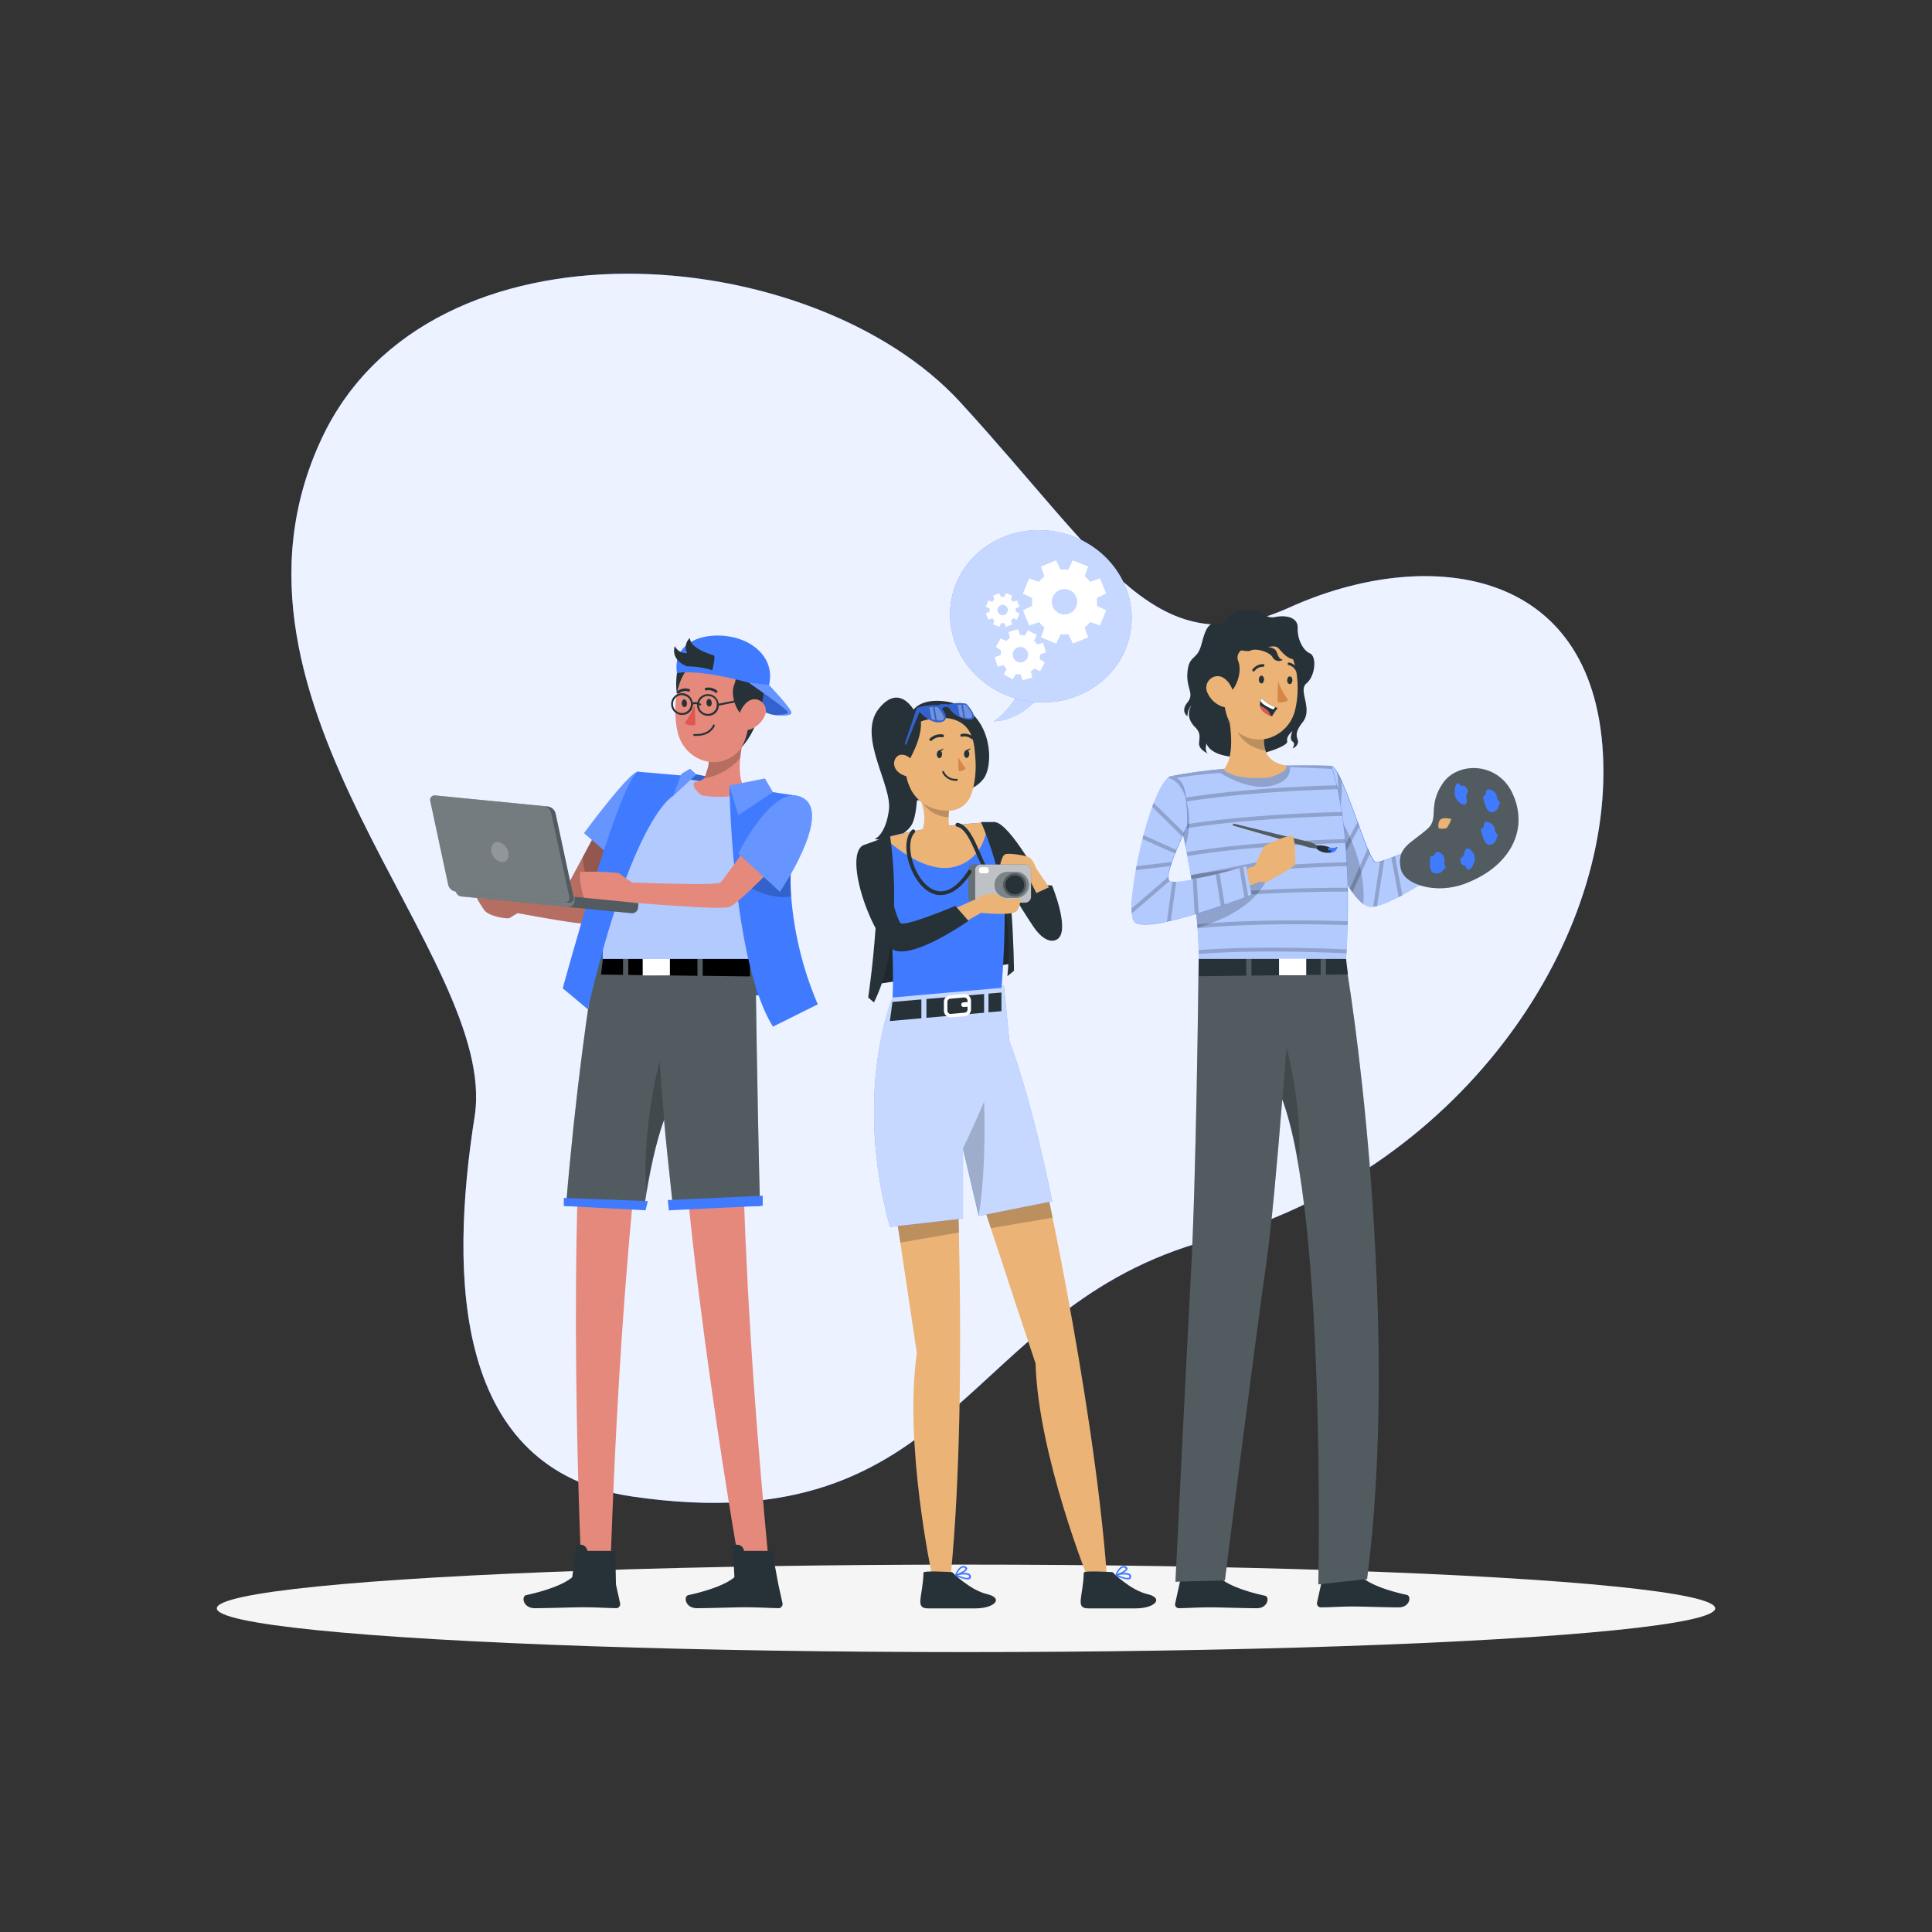 <svg xmlns="http://www.w3.org/2000/svg" viewBox="0 0 500 500"><rect x="0" y="0" width="500" height="500" fill="#333333" stroke="none"/><g id="freepik--background-simple--inject-1"><path d="M83.28,113.43C111.2,54,210.34,62.37,248.59,104.17s50.7,68.6,85.21,53,78.52-11.44,81.05,38.16S376.93,303.58,312.76,320.94s-64.17,78.76-149.1,66.36c-46.31-6.75-47.37-56.86-40.83-98.3S50.9,182.37,83.28,113.43Z" style="fill:#407BFF"></path><path d="M83.28,113.43C111.2,54,210.34,62.37,248.59,104.17s50.7,68.6,85.21,53,78.52-11.44,81.05,38.16S376.93,303.58,312.76,320.94s-64.17,78.76-149.1,66.36c-46.31-6.75-47.37-56.86-40.83-98.3S50.9,182.37,83.28,113.43Z" style="fill:#fff;opacity:0.9"></path></g><g id="freepik--Shadow--inject-1"><ellipse id="freepik--path--inject-1" cx="250" cy="416.24" rx="193.89" ry="11.32" style="fill:#f5f5f5"></ellipse></g><g id="freepik--speech-bubble--inject-1"><path d="M264.1,178.47s-2.84,5.73-6.91,8.18c0,0,6,.37,11.85-6.38Z" style="fill:#407BFF"></path><path d="M264.1,178.47s-2.84,5.73-6.91,8.18c0,0,6,.37,11.85-6.38Z" style="fill:#fff;opacity:0.7;isolation:isolate"></path><ellipse cx="269.36" cy="159.48" rx="22.24" ry="23.55" transform="translate(60.65 392.78) rotate(-78.81)" style="fill:#407BFF"></ellipse><ellipse cx="269.36" cy="159.48" rx="22.24" ry="23.55" transform="translate(60.65 392.78) rotate(-78.81)" style="fill:#fff;opacity:0.7;isolation:isolate"></ellipse><path d="M259.76,172.16a5.66,5.66,0,0,0,.75.93l-.7,1.47,2.26,1.24.86-1.39a5.29,5.29,0,0,0,1.19.13l.55,1.53,2.47-.72-.37-1.59a4.85,4.85,0,0,0,.93-.75l1.48.7,1.23-2.26-1.38-.86a5.28,5.28,0,0,0,.12-1.19l1.54-.55-.73-2.47-1.58.37a5.23,5.23,0,0,0-.76-.93l.7-1.47-2.26-1.24-.86,1.39a4.67,4.67,0,0,0-1.19-.13l-.54-1.54-2.47.73.37,1.59a4.56,4.56,0,0,0-.94.75l-1.47-.7-1.23,2.26,1.38.86a5.29,5.29,0,0,0-.13,1.19l-1.53.55.72,2.47Zm2.41-2.15a2,2,0,1,1,2.46,1.35A2,2,0,0,1,262.17,170Z" style="fill:#fff"></path><path d="M268.9,161a8,8,0,0,0,1.4,1.39l-.89,2.55,3.93,1.62,1.17-2.43a8.2,8.2,0,0,0,2,0l1.17,2.43,3.93-1.63-.89-2.54a8.89,8.89,0,0,0,1.4-1.41l2.54.89,1.62-3.93-2.42-1.17a8.75,8.75,0,0,0,0-2l2.43-1.17-1.63-3.93-2.54.9a8.43,8.43,0,0,0-1.4-1.4l.88-2.55L277.64,145l-1.17,2.43a8.2,8.2,0,0,0-2,0L273.32,145l-3.92,1.63.89,2.55a7.73,7.73,0,0,0-1.4,1.4l-2.54-.89-1.63,3.93,2.43,1.17a8.2,8.2,0,0,0,0,2l-2.43,1.17,1.64,3.93Zm3.57-4a3.28,3.28,0,1,1,4.28,1.77A3.28,3.28,0,0,1,272.47,157Z" style="fill:#fff"></path><path d="M256.79,160a2.85,2.85,0,0,0,.58.57l-.37,1,1.61.67.48-1a3.66,3.66,0,0,0,.81,0l.48,1,1.61-.67-.37-1a3.08,3.08,0,0,0,.57-.57l1,.36.67-1.61-1-.48a3.66,3.66,0,0,0,0-.81l1-.48-.67-1.6-1,.36a3.42,3.42,0,0,0-.57-.57l.36-1-1.61-.67-.48,1a2.75,2.75,0,0,0-.81,0l-.48-1-1.6.67.36,1a3.13,3.13,0,0,0-.57.58l-1-.37-.67,1.61,1,.48a2.75,2.75,0,0,0,0,.81l-1,.48.67,1.61Zm1.46-1.61a1.34,1.34,0,1,1,1.76.72A1.35,1.35,0,0,1,258.25,158.4Z" style="fill:#fff"></path></g><g id="freepik--character-3--inject-1"><g id="freepik--group--inject-1"><path d="M344.59,198.2c3.07.79,9.4,24.75,11.51,24.9s17.4-6.83,17.4-6.83,2,8,1.59,7.94-15.43,10.9-20.58,10.51-14.37-22.54-14.37-22.54Z" style="fill:#407BFF"></path><path d="M340.14,212.18s1.18,2.84,2.94,6.51l.56,1.16c.57,1.15,1.18,2.37,1.83,3.59.18.35.37.7.56,1.05,1.05,1.92,2.17,3.81,3.27,5.43l.67,1a15.09,15.09,0,0,0,2.85,3.09,3.32,3.32,0,0,0,1.7.77,4.24,4.24,0,0,0,.86,0,7.44,7.44,0,0,0,1-.19,27.47,27.47,0,0,0,5.54-2.29l.93-.5c1.61-.87,3.25-1.83,4.78-2.78l.91-.57c2.6-1.62,4.78-3.1,5.84-3.78a4,4,0,0,1,.67-.38c.1,0,.05-.47-.08-1.19-.38-2.22-1.5-6.75-1.5-6.75l-.37.17-.92.41c-1.21.54-3.15,1.41-5.28,2.32l-.94.4c-1.66.71-3.39,1.42-4.94,2l-1,.36c-.66.26-1.28.48-1.83.65-.4.13-.76.24-1.07.32a3.55,3.55,0,0,1-1.1.19c-.4,0-1-.91-1.59-2.32-.18-.37-.36-.79-.55-1.24-.65-1.56-1.38-3.5-2.13-5.59-.16-.41-.31-.83-.46-1.25-1.38-3.78-2.84-7.83-4.16-10.69a22.85,22.85,0,0,0-1.15-2.24h0c-.53-.9-1-1.46-1.46-1.57l-3.2,10Z" style="fill:#fff;opacity:0.6;isolation:isolate"></path><g style="opacity:0.2;isolation:isolate"><path d="M373.14,216.44l-.92.41,2.2,7.74a4,4,0,0,1,.67-.38c.1,0,.05-.47-.08-1.19Z"></path><path d="M366,219.57l1.67,9.37.91-.57-1.64-9.2Z"></path><path d="M361.06,221.59l-1,.36L362,232.22l.93-.5Z"></path><path d="M355.38,234.7a7.44,7.44,0,0,0,1-.19l1.85-11.91c-.4.13-.76.24-1.07.32Z"></path><path d="M354,219.55l-4.66,10.37.67,1,4.54-10.08C354.33,220.42,354.15,220,354,219.55Z"></path><path d="M345.47,223.44c.18.35.37.7.56,1.05l5.8-10.53c-.16-.41-.31-.83-.46-1.25Z"></path><path d="M343.08,218.69l.56,1.16A37,37,0,0,0,347.21,202a22.85,22.85,0,0,0-1.15-2.24A36.85,36.85,0,0,1,343.08,218.69Z"></path></g><path d="M340.14,212.18s1.18,2.84,2.94,6.51l.56,1.16c.57,1.15,1.18,2.37,1.83,3.59.18.35.37.7.56,1.05,1.05,1.92,2.17,3.81,3.27,5.43l.67,1a15.09,15.09,0,0,0,2.85,3.09c1-12.67-7.35-24.54-7.35-24.54a15.53,15.53,0,0,0-4.08-1.18Z" style="opacity:0.2;isolation:isolate"></path><path d="M316.65,161.62a7.17,7.17,0,0,1,5.62-3.86c4.06-.4,4.86,2.51,7.74,1.93s5.94.09,5.83,2.84,1.27,5.71,3.15,6.55,1.38,5.93-.89,7.79,1.83,6.51-1,10.07-.74,4.26-1.25,5.44a1.92,1.92,0,0,1-1.36,1.28s.93-1.19,0-1.78,0-2.67,0-2.67-1.69,1.29-1.36,2.67-9.29,4.66-14.87,3.91-6-3.41-6-3.41-.66,2.07.43,2.67c0,0-2.47-1-2.37-2.67s.49-2.67-1-4.16-2.26-3.42-1-5.62a4,4,0,0,0-1,2.77s-1.91-1.23,0-3.59-.42-3.57,0-7.91,2.4-3,3.49-6.71S312.42,160,316.65,161.62Z" style="fill:#263238"></path><path d="M314.81,408.12h-8.66a.65.65,0,0,0-.61.49l-1.4,6.35a1,1,0,0,0,.81,1.24.91.91,0,0,0,.23,0c2.8-.05,4.84-.22,8.36-.22,2.16,0,8.7.23,11.69.23s3.38-3,2.16-3.23c-5.49-1.2-9.63-2.86-11.39-4.43A1.74,1.74,0,0,0,314.81,408.12Z" style="fill:#263238"></path><path d="M351.52,407.9h-8.66a.63.63,0,0,0-.61.49l-1.4,6.34a1.05,1.05,0,0,0,.81,1.25l.23,0c2.8,0,4.84-.22,8.36-.22,2.17,0,8.7.23,11.69.23s3.38-2.95,2.16-3.23c-5.49-1.19-9.63-2.85-11.38-4.43A1.73,1.73,0,0,0,351.52,407.9Z" style="fill:#263238"></path><path d="M310.22,247.66H348c3.59,19.63,13.88,99.1,5.8,161l-12.62,1.38s2-95.14-9.33-125.53c-1.3,16.26-2.84,33.56-4.18,42.77C324.42,350,317,409,317,409l-12.8.35s2.8-57.29,4-79.56C309.58,305.63,310.16,252.62,310.22,247.66Z" style="fill:#263238"></path><path d="M310.22,247.66H348c3.59,19.63,13.88,99.1,5.8,161l-12.62,1.38s2-95.14-9.33-125.53c-1.3,16.26-2.84,33.56-4.18,42.77C324.42,350,317,409,317,409l-12.8.35s2.8-57.29,4-79.56C309.58,305.63,310.16,252.62,310.22,247.66Z" style="fill:#fff;opacity:0.2;isolation:isolate"></path><path d="M331.89,284.53a101.21,101.21,0,0,1,4.23,16.36c1.06-14.47-3.17-29.82-3.17-29.82Z" style="opacity:0.2;isolation:isolate"></path><polygon points="348.36 248.11 310.28 248.11 310.28 252.64 348.84 252.18 348.36 248.11" style="fill:#263238"></polygon><rect x="322.52" y="246.07" width="1.36" height="8.04" transform="translate(646.4 500.19) rotate(180)" style="fill:#263238"></rect><rect x="341.78" y="246.07" width="1.36" height="8.04" transform="translate(684.93 500.19) rotate(180)" style="fill:#263238"></rect><rect x="331" y="247.32" width="7.04" height="5.07" transform="translate(669.05 499.71) rotate(180)" style="fill:#fff"></rect><rect x="322.52" y="246.07" width="1.36" height="8.04" transform="translate(646.4 500.19) rotate(180)" style="fill:#fff;opacity:0.2;isolation:isolate"></rect><rect x="341.78" y="246.07" width="1.36" height="8.04" transform="translate(684.93 500.19) rotate(180)" style="fill:#fff;opacity:0.2;isolation:isolate"></rect><path d="M344.59,198.2s-24.06-.93-42,2.77c0,0,7.92,28.6,7.62,47.14h38.14S350.83,217.34,344.59,198.2Z" style="fill:#407BFF"></path><path d="M302.61,201l.18.67c.25.92.73,2.76,1.34,5.25.07.31.15.64.23,1,.17.71.35,1.46.53,2.25.25,1.07.52,2.22.78,3.42.07.33.14.65.22,1,.29,1.39.6,2.85.9,4.36l.33,1.67c.06.32.12.65.19,1,.3,1.61.6,3.26.88,4.93a0,0,0,0,0,0,0c0,.32.09.63.15.95.24,1.48.46,3,.67,4.46.05.33.09.66.13,1,.29,2.13.53,4.25.7,6.33,0,.28,0,.55.08.83,0,0,0,.11,0,.16.15,1.95.25,3.85.28,5.67,0,.34,0,.68,0,1s0,.82,0,1.22h38.14s0-.49.09-1.38c0-.29.05-.62.07-1,.08-1.51.19-3.69.25-6.33l0-1c0-2.29.06-4.88,0-7.66,0-.33,0-.66,0-1,0-1.81-.09-3.69-.19-5.62,0-.33,0-.66-.05-1-.09-1.64-.2-3.3-.35-5,0-.33-.05-.67-.08-1-.19-2-.42-4-.7-6l-.15-1c-.3-2-.66-4-1.09-5.94-.07-.33-.15-.66-.23-1-.34-1.46-.72-2.89-1.14-4.25l-.24-.76S320.53,197.27,302.61,201Z" style="fill:#fff;opacity:0.6;isolation:isolate"></path><g style="opacity:0.2;isolation:isolate"><path d="M302.61,201l.18.67a97.64,97.64,0,0,1,13-1.63s7.06,4.64,13,3.36,5-4.87,5-4.87l11,.45-.24-.76S320.53,197.27,302.61,201Z"></path><path d="M304.13,206.9c.07.31.15.64.23,1,14.31-2.59,32.82-3.41,41.84-3.67-.07-.33-.15-.66-.23-1C336.85,203.47,318.42,204.31,304.13,206.9Z"></path><path d="M305.67,213.54c.07.33.14.65.22,1,15-2.49,33.65-3.19,41.55-3.39l-.15-1C339.28,210.34,320.62,211.05,305.67,213.54Z"></path><path d="M307.12,220.55c.06.32.12.65.19,1,14.47-2.42,32.53-3.17,40.91-3.39,0-.33-.05-.67-.08-1C339.72,217.36,321.64,218.11,307.12,220.55Z"></path><path d="M308.19,226.46c.05.33.1.65.16,1,14.27-2.35,31.88-3.09,40.27-3.32,0-.33,0-.66-.05-1C340.15,223.35,322.52,224.1,308.19,226.46Z"></path><path d="M309,231.9c.05.33.09.66.13,1,14-1.89,31.15-2.16,39.68-2.15,0-.33,0-.66,0-1C340.26,229.74,323.11,230,309,231.9Z"></path><path d="M309.85,239.22c0,.33.06.66.09,1,14-1.34,30.63-1.07,38.83-.81l0-1C340.58,238.14,323.92,237.87,309.85,239.22Z"></path><path d="M310.22,245.88c0,.34,0,.68,0,1,13.91-1.07,30.17-.54,38.22-.16,0-.29.05-.62.07-1C340.47,245.35,324.18,244.82,310.22,245.88Z"></path></g><path d="M326.56,222.91l-18.36,3.58c0,.32.09.63.15.95.24,1.48.46,3,.67,4.46.05.33.09.66.13,1,.29,2.13.53,4.25.7,6.33,0,.28,0,.55.08.83,16.2-4.69,18.19-13.33,18.19-13.33Z" style="opacity:0.2;isolation:isolate"></path><path d="M304.89,210.12c.25,1.07.52,2.22.78,3.42.07.33.14.65.22,1,.29,1.39.6,2.85.9,4.36a20.4,20.4,0,0,0,.24-11.7Z" style="opacity:0.2;isolation:isolate"></path><path d="M316.65,199.17c3.46,3.14,11.92,2,11.92,2s5.28-1.44,4.17-3.09c-3.11-.52-4.62-2-5.24-3.83a9,9,0,0,1-.31-3.55,16.94,16.94,0,0,1,.26-2L317,181C318.36,186.06,320,195.47,316.65,199.17Z" style="fill:#ebb376"></path><path d="M319.4,185.87c.42,6.28,5.58,8,8.1,8.36a9,9,0,0,1-.31-3.55Z" style="opacity:0.2;isolation:isolate"></path><path d="M334.7,164.68s2.91,9.44-1.66,13.93-7.27-13.51-7.27-13.51Z" style="fill:#263238"></path><path d="M319.31,188.52a8.88,8.88,0,0,0,10.58,1.89,9.93,9.93,0,0,0,4.89-5.38,9.75,9.75,0,0,0,.32-1c1.64-6.28.9-16.73-5.93-19.66a9.62,9.62,0,0,0-13.45,9.34C316,180.73,315.82,184.87,319.31,188.52Z" style="fill:#ebb376"></path><path d="M325.79,175.82c-.05.57.27,1,.65,1.05s.69-.46.7-1-.28-1-.65-1S325.8,175.24,325.79,175.82Z" style="fill:#263238"></path><path d="M333.12,176c-.05.57.29,1,.66,1.05s.69-.46.7-1-.29-1-.66-1S333.14,175.41,333.12,176Z" style="fill:#263238"></path><path d="M330.75,176.26a20.22,20.22,0,0,0,2.63,4.94,3.3,3.3,0,0,1-2.76.46Z" style="fill:#d58745"></path><path d="M324.38,173.75a.35.35,0,0,0,.33-.12,2.68,2.68,0,0,1,2.17-1.08.34.34,0,0,0,.36-.3.34.34,0,0,0-.3-.37h0a3.35,3.35,0,0,0-2.76,1.33.33.33,0,0,0,0,.47h0A.51.51,0,0,0,324.38,173.75Z" style="fill:#263238"></path><path d="M335.63,173.84a.25.25,0,0,0,.19,0,.34.34,0,0,0,.18-.44h0a3.33,3.33,0,0,0-2.38-1.93.34.34,0,0,0-.38.28h0a.35.35,0,0,0,.29.38h0a2.73,2.73,0,0,1,1.86,1.56A.32.32,0,0,0,335.63,173.84Z" style="fill:#263238"></path><path d="M321.05,165.05l.47,3.09a2.29,2.29,0,0,0-1.08,2.93c1.07,2.58-.3,6.66-2.25,8.32,0,0-.1-1.13-1-.83s-.52,6.16,1.41,8.91a20.55,20.55,0,0,1-5.11-9.13c-1.62-5.66-1.45-9.86-.34-12.1Z" style="fill:#263238"></path><path d="M312.54,179.4a6.69,6.69,0,0,0,3.76,3.46c2.21.79,3.48-1.15,3-3.32-.43-1.93-2.09-4.72-4.38-4.55A3,3,0,0,0,312.54,179.4Z" style="fill:#ebb376"></path><path d="M330.66,183.23a18,18,0,0,0-1.45,2.14l-.43-.16c-1.92-.76-2.56-1.74-2.69-2.61a2.88,2.88,0,0,1,.46-1.9A9.78,9.78,0,0,0,330,183Z" style="fill:#263238"></path><path d="M330,183l-.44.62c-1.81-.72-3-1.47-3.34-2.24a2.6,2.6,0,0,1,.32-.65A9.78,9.78,0,0,0,330,183Z" style="fill:#fff"></path><path d="M328.78,185.21c-1.92-.76-2.56-1.74-2.69-2.61a6.75,6.75,0,0,1,2,1.27A2.44,2.44,0,0,1,328.78,185.21Z" style="fill:#de5753"></path><path d="M313.11,166.24s.66-3.53,7.18-4.92,12-.29,14.34,2.77a11,11,0,0,1,1.95,7.12s.05-.21-1.95-.6-3.16-2.37-3.94-3-2.57-.13-2.57-.13a3.13,3.13,0,0,1,1.89.66c.7.66.64,2.5,2,2.57a1.78,1.78,0,0,1-2.61-.53c-.92-1.65-4.55-2.44-5.67-1.84s-5.47-.6-5.93-2Z" style="fill:#263238"></path><path d="M391.45,205.37c-3.76-8.2-14.2-8.38-18.09-2.6s-.93,9-3.81,11.64c-4.18,3.79-8.31,4.82-7,10.53,1,4.11,9.16,6.48,16.39,3.82C390.69,224.44,395.81,214.84,391.45,205.37Z" style="fill:#263238"></path><path d="M391.45,205.37c-3.76-8.2-14.2-8.38-18.09-2.6s-.93,9-3.81,11.64c-4.18,3.79-8.31,4.82-7,10.53,1,4.11,9.16,6.48,16.39,3.82C390.69,224.44,395.81,214.84,391.45,205.37Z" style="fill:#fff;opacity:0.2;isolation:isolate"></path><path d="M385.7,204.34c-1.66-.29-.82,1.27-1.44,1.56s-.53.36-.17,1.54.9,3.26,2.43,2.68,1.18-1.76,1.61-2.14-.61-.6-.7-1.58A2.39,2.39,0,0,0,385.7,204.34Z" style="fill:#407BFF"></path><path d="M385.16,212.75c-1.66-.29-.83,1.27-1.45,1.55s-.53.37-.17,1.55.91,3.25,2.44,2.68,1.17-1.77,1.6-2.14-.61-.61-.7-1.59A2.37,2.37,0,0,0,385.16,212.75Z" style="fill:#407BFF"></path><path d="M372.77,220.7c-1.58-.82-1.25.83-2,.87s-.66.14-.69,1.29-.17,3.17,1.57,3.19,1.77-1.14,2.34-1.32-.43-.74-.19-1.63A2.23,2.23,0,0,0,372.77,220.7Z" style="fill:#407BFF"></path><path d="M379.74,205.23c.5-.77-.55-2.08-1.29-1.86s-.72-1.15-1.38-.54-.54,1.4-.6,2.53a3.39,3.39,0,0,0,1.6,2.59c.49.21,1.15.67,1.45-.19S379.11,206.17,379.74,205.23Z" style="fill:#407BFF"></path><path d="M378.24,221.93c-.76.49-.14,2,.68,2.08s.34,1.25,1.2,1,1-1,1.47-2a3,3,0,0,0-.74-2.82c-.43-.36-.93-1-1.52-.34S379.2,221.32,378.24,221.93Z" style="fill:#407BFF"></path><path d="M374.51,214.16a9.07,9.07,0,0,0,1.09-2.2s-2.34-.66-3,.35a2.55,2.55,0,0,0-.24,2.09S374.05,214.69,374.51,214.16Z" style="fill:#ebb376"></path><polygon points="319.17 213.15 339.38 218.04 341.09 218.9 340.9 219.61 339.03 219.38 319.05 213.63 319.17 213.15" style="fill:#263238"></polygon><polygon points="319.17 213.15 339.38 218.04 341.09 218.9 340.9 219.61 339.03 219.38 319.05 213.63 319.17 213.15" style="fill:#fff;opacity:0.2;isolation:isolate"></polygon><path d="M343.88,220.7c2.11,0,2.18-1.51,2.18-1.51a2.41,2.41,0,0,1-1.83.18h0a1.2,1.2,0,0,1-.31-.13,6.74,6.74,0,0,0-3-.43l-.22.83A4.44,4.44,0,0,0,343.88,220.7Z" style="fill:#263238"></path><path d="M343.88,220.7c2.11,0,2.18-1.51,2.18-1.51a2.41,2.41,0,0,1-1.83.18h0c-.29,0-.71.11-.49.54s1-.14.81.38S343.36,220.16,343.88,220.7Z" style="fill:#407BFF"></path><path d="M316.65,226.72l8.12-2.64s2.11-5.14,2.87-5.44,6.05-2.87,6.84-2.17.75,6,.75,7-7.59,4.86-7.59,4.86l-1.7-.13-7.92,3Z" style="fill:#ebb376"></path><path d="M302.6,201c-5.18,3.16-11.78,33.41-9.14,37.41s30.42-6.82,30.42-6.82l-1.36-7.35s-18.42,5.29-19.92,3.68,4.71-14.13,4.71-14.13.18-6-.86-9.68S302.6,201,302.6,201Z" style="fill:#407BFF"></path><path d="M292.87,235.11a12.1,12.1,0,0,0,.06,1.26,4.72,4.72,0,0,0,.53,2c.84,1.28,4.25,1,8.5.14l1-.23c2-.46,4.1-1,6.2-1.68l1-.29c2-.62,4-1.27,5.78-1.88l1-.33c2.11-.74,3.91-1.4,5.15-1.86l.95-.36.85-.32-1.36-7.36-.77.21-1,.28c-1.27.34-3.12.84-5.16,1.35l-1,.24c-1.64.4-3.36.8-5,1.12l-1,.2a34,34,0,0,1-4.28.58,6.49,6.49,0,0,1-1,0,1.53,1.53,0,0,1-.69-.2.22.22,0,0,1-.09-.07,1.42,1.42,0,0,1-.23-1,12,12,0,0,1,.59-2.81c.11-.34.22-.69.35-1.05.24-.7.51-1.43.81-2.16.12-.31.24-.62.37-.93.51-1.24,1-2.43,1.5-3.44.16-.35.3-.67.44-1,.52-1.11.87-1.82.87-1.82a49.51,49.51,0,0,0-.28-6.58,19.43,19.43,0,0,0-.58-3.1c-1.05-3.64-3.84-3.1-3.84-3.1a2.17,2.17,0,0,0-.37.27c-1.21,1-2.49,3.42-3.7,6.55-.13.33-.25.67-.38,1-.8,2.21-1.57,4.71-2.26,7.31-.08.33-.17.65-.25,1-.6,2.35-1.12,4.74-1.55,7-.07.34-.13.69-.19,1A55.37,55.37,0,0,0,292.87,235.11Z" style="fill:#fff;opacity:0.6;isolation:isolate"></path><g style="opacity:0.2;isolation:isolate"><path d="M320.78,224.7c.33,1.91.8,4.69,1.3,7.55l.95-.36c-.48-2.75-1-5.58-1.28-7.47Z"></path><path d="M315.62,226.05l-1,.24,1.32,8.15,1-.33Z"></path><path d="M308.68,227.61l.52,9,1-.29-.51-8.91Z"></path><path d="M304.92,202.93a10.31,10.31,0,0,1,2.11,4.25,19.43,19.43,0,0,0-.58-3.1c-1.05-3.64-3.84-3.1-3.84-3.1a2.17,2.17,0,0,0-.37.27A5.54,5.54,0,0,1,304.92,202.93Z"></path><path d="M306,216.54c.16-.35.3-.67.44-1l-7.9-7.78c-.13.33-.25.67-.38,1Z"></path><path d="M295.65,217.11l8.48,3.8c.12-.31.24-.62.37-.93l-8.6-3.85C295.82,216.46,295.73,216.78,295.65,217.11Z"></path><path d="M293.91,225.19l9.06-1.07c.11-.34.22-.69.35-1.05l-9.22,1.09C294,224.5,294,224.85,293.91,225.19Z"></path><path d="M303.39,228.17,302,238.52l1-.23,1.4-10.1A6.49,6.49,0,0,1,303.39,228.17Z"></path><path d="M292.87,235.11a12.1,12.1,0,0,0,.06,1.26l9.77-8.4a.22.22,0,0,1-.09-.07,1.42,1.42,0,0,1-.23-1Z"></path></g></g></g><g id="freepik--character-2--inject-1"><path d="M257.49,212.75C261.52,213.21,270,229,270,229l2.27.17s4.48,10.85,1.7,13.62c-1.13,1.12-3.67,1.29-6.61-3.1C263,233.23,259.1,226,259.1,226Z" style="fill:#263238"></path><path d="M237.08,184.76s-3.92-8.48-9.62-1.39,3.41,19.68,2.6,26.18-3.7,7.63-3.7,7.63,6.58.93,9.53-3.64S237.08,184.76,237.08,184.76Z" style="fill:#263238"></path><path d="M262,249.36l-35,5.3L228,225.39l30.67-.75S262.43,237,262,249.36Z" style="fill:#263238"></path><path d="M262,249.36l-35,5.3L228,225.39l30.67-.75S262.43,237,262,249.36Z" style="opacity:0.2;isolation:isolate"></path><path d="M281.8,409.1l4.65-1.27c-1.7-23.44-6.3-51.73-10.21-72.94-.61-3.32-1.2-6.46-1.77-9.39-.28-1.39-.53-2.73-.79-4-1.24-6.36-2.29-11.38-2.94-14.48-.47-2.27-.74-3.51-.74-3.51l-16.72,4.85,1.39,4.21,4.6,13.9.52,1.59,3,9.18L268,352.85C268.71,376.76,281.8,409.1,281.8,409.1Z" style="fill:#ebb376"></path><path d="M241.27,408l4.8-.47c2.51-25.42,2.61-57.07,2.26-79.06-.05-3.41-.12-6.6-.18-9.48,0-.15,0-.29,0-.43-.13-5.72-.28-10.27-.39-13.16l-.14-3.49-17.3,1.93,1.08,7.2L233,321.58l.31,2.08,1.08,7.2,2.89,19.32C233.87,373.86,241.27,408,241.27,408Z" style="fill:#ebb376"></path><path d="M233,321.58l15.2-2.62c0-.15,0-.29,0-.43-.13-5.72-.28-10.27-.39-13.16L231.38,311Z" style="opacity:0.2;isolation:isolate"></path><path d="M272.42,315.13l-16,2.71-1.75-5.29L270.74,307C271.16,309,271.73,311.74,272.42,315.13Z" style="opacity:0.2;isolation:isolate"></path><path d="M231,258.15s-10.37,24.23-.68,59.37l18.9-2.16V297.25l4.08,17.45,19-3.8c-5.83-28.52-11.08-41.45-11.08-41.45l-1.41-14.35Z" style="fill:#407BFF"></path><path d="M231,258.15s-10.37,24.23-.68,59.37l18.9-2.16V297.25l4.08,17.45,19-3.8c-5.83-28.52-11.08-41.45-11.08-41.45l-1.41-14.35Z" style="fill:#fff;opacity:0.7;isolation:isolate"></path><polygon points="239.76 263.41 254.68 262.09 254.68 257.25 239.76 258.54 239.76 263.41" style="fill:#263238"></polygon><polygon points="238.45 258.65 230.97 259.3 230.3 264.25 238.45 263.52 238.45 258.65" style="fill:#263238"></polygon><polygon points="255.82 257.15 255.82 261.99 259.17 261.69 259.17 256.87 255.82 257.15" style="fill:#263238"></polygon><path d="M250.74,257.71a1.73,1.73,0,0,0-1.34-.45l-3.52.3a1.74,1.74,0,0,0-1.6,1.74v2.25a1.76,1.76,0,0,0,.57,1.29,1.73,1.73,0,0,0,1.18.46h.16l3.52-.31a1.73,1.73,0,0,0,1.59-1.74V259A1.75,1.75,0,0,0,250.74,257.71Zm-1.11,4.37-3.52.32a.86.86,0,0,1-.93-.85V259.3a.85.85,0,0,1,.78-.84l3.52-.31h.08a.87.87,0,0,1,.57.22.89.89,0,0,1,.27.63v.34l-.14,0-1,.08a.6.6,0,0,0,.09,1.19l1-.07.05,0v.74A.83.83,0,0,1,249.63,262.08Z" style="fill:#fff"></path><path d="M239,407c0-.61,7.42-.13,7.42-.13s4.56,4.63,9,5.68,2,3.7-3,3.7H240.16C236.64,416.24,238.84,413.24,239,407Z" style="fill:#263238"></path><path d="M250.31,408.75a9.23,9.23,0,0,1-3.07-.94s-.05,0-.06-.05h0l0,0a.19.19,0,0,1,0-.15c0-.07.65-1.8,1.66-2.22a1.15,1.15,0,0,1,1,0c.33.16.5.37.48.62s-.55.78-1.15,1.1a3.09,3.09,0,0,1,1.66.18.81.81,0,0,1,.4.51.72.72,0,0,1-.18.79A1.08,1.08,0,0,1,250.31,408.75Zm-2.39-1.06c1.09.46,2.45.87,2.8.58,0,0,.12-.1.05-.39a.44.44,0,0,0-.21-.26A5,5,0,0,0,247.92,407.69Zm1.33-2a.8.8,0,0,0-.3.06,3.31,3.31,0,0,0-1.28,1.6c1.1-.42,2.16-1,2.18-1.33,0-.1-.16-.2-.26-.25A.88.88,0,0,0,249.25,405.65Z" style="fill:#407BFF"></path><path d="M280.48,407c0-.61,7.43-.13,7.43-.13s4.56,4.63,9,5.68,2,3.7-3,3.7H281.65C278.14,416.24,280.34,413.24,280.48,407Z" style="fill:#263238"></path><path d="M291.81,408.75a9.15,9.15,0,0,1-3.07-.94.12.12,0,0,1-.07-.05h0l0,0a.19.19,0,0,1,0-.15c0-.07.64-1.8,1.65-2.22a1.15,1.15,0,0,1,1,0c.34.16.5.37.49.62s-.56.78-1.16,1.1a3.09,3.09,0,0,1,1.66.18.78.78,0,0,1,.4.51.72.72,0,0,1-.18.79A1,1,0,0,1,291.81,408.75Zm-2.4-1.06c1.1.46,2.45.87,2.8.58,0,0,.13-.1.05-.39a.41.41,0,0,0-.21-.26A5,5,0,0,0,289.41,407.69Zm1.33-2a.8.8,0,0,0-.3.06,3.24,3.24,0,0,0-1.27,1.6c1.1-.42,2.16-1,2.18-1.33,0-.1-.17-.2-.27-.25A.84.84,0,0,0,290.74,405.65Z" style="fill:#407BFF"></path><path d="M249.2,297.25c3.23-6.68,5.48-12.17,5.48-12.17s.71,16.89-1.4,29.62Z" style="opacity:0.2;isolation:isolate"></path><path d="M231,258.15l28.18-2.49s2.74-30-1.67-42.91c0,0-.74,0-2,.09-4.62.25-16.36,1.12-26.51,4-.68.18-1.33.39-2,.59A153.09,153.09,0,0,1,231,258.15Z" style="fill:#407BFF"></path><path d="M245.49,221.08c-6.56-1-8.47-3.86-8.47-3.86,4.27-3.84,1-10.75,1-10.75l7.88,1.67a24.1,24.1,0,0,0-.39,3.33c-.17,4.8,2,4.9,2,4.9C248.81,219,245.49,221.08,245.49,221.08Z" style="fill:#ebb376"></path><path d="M245.87,208.14a24.1,24.1,0,0,0-.39,3.33c-5.35-.13-7.49-5-7.49-5Z" style="opacity:0.2;isolation:isolate"></path><path d="M236.67,184s-4,.11-5.77,6.44,1.92,17.48,7.42,16.63S236.67,184,236.67,184Z" style="fill:#263238"></path><path d="M235.76,184.71s1.13-3.43,6.93-3.34c13.8.22,15.05,16,11.82,20.22s-9.12,3.29-9.12,3.29Z" style="fill:#263238"></path><path d="M251.54,205.12c-.08.22-.16.44-.25.65a6.22,6.22,0,0,1-6.72,4,10.56,10.56,0,0,1-1.51-.19c-.31-.06-.65-.13-1-.22-11.63-2.94-10.35-24.42,1.1-24.07,6.89.22,9,4,9.27,11.1A24.38,24.38,0,0,1,251.54,205.12Z" style="fill:#ebb376"></path><path d="M248,195.9a14.76,14.76,0,0,0,1.91,2.92,1.89,1.89,0,0,1-1.84.72Z" style="fill:#d58745"></path><path d="M243.81,195.2c0,.57-.32,1-.69,1s-.69-.46-.68-1,.31-1,.69-1S243.81,194.63,243.81,195.2Z" style="fill:#263238"></path><path d="M243,194.2l1.24-.48S243.59,194.75,243,194.2Z" style="fill:#263238"></path><path d="M250.85,195.14c0,.57-.31,1-.69,1s-.68-.46-.68-1,.32-1,.7-1S250.86,194.57,250.85,195.14Z" style="fill:#263238"></path><path d="M250,194.14l1.24-.48S250.63,194.69,250,194.14Z" style="fill:#263238"></path><path d="M240.87,191.75a.36.36,0,0,1-.24-.09.36.36,0,0,1,0-.51,3.94,3.94,0,0,1,3.36-1.07.36.36,0,0,1-.12.72,3.23,3.23,0,0,0-2.69.82A.34.34,0,0,1,240.87,191.75Z" style="fill:#263238"></path><path d="M251.64,191.32a.31.31,0,0,1-.21-.07,2.9,2.9,0,0,0-2.41-.6.36.36,0,1,1-.23-.69,3.61,3.61,0,0,1,3.06.7.37.37,0,0,1,.08.51A.35.35,0,0,1,251.64,191.32Z" style="fill:#263238"></path><path d="M235.28,196.71s3.4-5.57,3.05-10c0,0,13.83-5.15,14.07,8.73,0,0,1.72-12.26-10.12-12.91s-12.33,16.68-6.38,22C235.9,204.62,233.17,200.18,235.28,196.71Z" style="fill:#263238"></path><path d="M236.36,198.2a3,3,0,0,0-3.17-2.87c-2.14.17-3.3,4.52,2,5.74C235.93,201.25,236.38,200.51,236.36,198.2Z" style="fill:#ebb376"></path><path d="M247.5,202.06a3.77,3.77,0,0,1-3.64-2.17.25.25,0,0,1,.47-.18,3.2,3.2,0,0,0,3.16,1.85h.12a.25.25,0,0,1,.25.25.25.25,0,0,1-.25.25Z" style="fill:#263238"></path><path d="M229,216.86c.27.26,10.05,9.78,18.3,7.4,7.88-2.28,8.2-10.45,8.21-11.42C250.84,213.09,239.1,214,229,216.86Z" style="fill:#ebb376"></path><path d="M224.69,258.15l1,.86.48.42c8.43-16.88,4.15-43.21,4.15-43.21L227,217.45c.22,4.13.23,8.38.12,12.5A257.91,257.91,0,0,1,224.69,258.15Z" style="fill:#263238"></path><path d="M253.88,212.75s9,19.59,6.83,39.87l1.71-1.37s-.2-29.72-4.93-38.5Z" style="fill:#263238"></path><path d="M271.47,229.63l-3.36-5s-.72-2.33-1.94-2.83-5-1.07-6-.73-1.49,3.56-1.49,3.56l7.46,2.4,2.07,4.1Z" style="fill:#ebb376"></path><path d="M250.07,182.13a9.78,9.78,0,0,0-4.69.23h0a4.33,4.33,0,0,0-2.71.15,16.8,16.8,0,0,0-5.38.68l-3.1,9.19.26.5,3.5-8.65c1.12,1.16,3.41,3,5.33,2.69,2.55-.35,1.24-2.52.5-3.54a1.38,1.38,0,0,1,1.81-.14,6.93,6.93,0,0,0,5.39,3C253.85,186.16,250.07,182.13,250.07,182.13Z" style="fill:#407BFF"></path><path d="M250.07,182.13a9.78,9.78,0,0,0-4.69.23h0a4.33,4.33,0,0,0-2.71.15,16.8,16.8,0,0,0-5.38.68l-3.1,9.19.26.5,3.5-8.65c1.12,1.16,3.41,3,5.33,2.69,2.55-.35,1.24-2.52.5-3.54a1.38,1.38,0,0,1,1.81-.14,6.93,6.93,0,0,0,5.39,3C253.85,186.16,250.07,182.13,250.07,182.13Z" style="opacity:0.2;isolation:isolate"></path><g style="opacity:0.3"><path d="M249.18,182.39l.57,3.37s1.95.48,1.86-.54-1.59-2.8-1.59-2.8A3.17,3.17,0,0,0,249.18,182.39Z" style="fill:#fff"></path><path d="M248.77,182.35l.59,3.4s-.87-.21-1-.43l-.54-2.9S248.49,182.36,248.77,182.35Z" style="fill:#fff"></path><path d="M241.87,183l.56,3.37s1.95.48,1.87-.54-1.6-2.8-1.6-2.8A3.09,3.09,0,0,0,241.87,183Z" style="fill:#fff"></path><path d="M241.45,183l.59,3.4s-.86-.2-1-.43l-.53-2.9S241.18,183,241.45,183Z" style="fill:#fff"></path></g><path d="M258.15,229.46a.53.53,0,0,1-.3-.09c-2.25-1.65-3.69-5-5.09-8.18-1.51-3.46-2.94-6.74-5.08-7.26a.49.49,0,0,1-.37-.6.5.5,0,0,1,.6-.37c2.63.63,4.16,4.13,5.77,7.83,1.34,3.09,2.73,6.28,4.76,7.77a.5.5,0,0,1,.11.7A.51.51,0,0,1,258.15,229.46Z" style="fill:#263238"></path><rect x="252.29" y="223.73" width="14.54" height="9.88" rx="1.54" transform="translate(519.12 457.34) rotate(180)" style="fill:#263238"></rect><rect x="252.29" y="223.73" width="14.54" height="9.88" rx="1.54" transform="translate(519.12 457.34) rotate(180)" style="fill:#fff;opacity:0.7"></rect><path d="M252,223.73h1.68a1.36,1.36,0,0,0-1.36,1.36v7.16a1.36,1.36,0,0,0,1.36,1.36H252a1.36,1.36,0,0,1-1.36-1.36v-7.16A1.36,1.36,0,0,1,252,223.73Z" style="fill:#263238"></path><path d="M252,223.73h1.68a1.36,1.36,0,0,0-1.36,1.36v7.16a1.36,1.36,0,0,0,1.36,1.36H252a1.36,1.36,0,0,1-1.36-1.36v-7.16A1.36,1.36,0,0,1,252,223.73Z" style="fill:#fff;opacity:0.3"></path><path d="M257.39,229a3.35,3.35,0,0,0,3.36,3.36h2a3.36,3.36,0,1,0,0-6.71h-2A3.35,3.35,0,0,0,257.39,229Z" style="fill:#263238"></path><path d="M257.39,229a3.35,3.35,0,0,0,3.36,3.36h2a3.36,3.36,0,1,0,0-6.71h-2A3.35,3.35,0,0,0,257.39,229Z" style="fill:#fff;opacity:0.4"></path><path d="M259.6,229a3,3,0,1,0,3-3A3,3,0,0,0,259.6,229Z" style="fill:#263238"></path><path d="M259.6,229a3,3,0,1,0,3-3A3,3,0,0,0,259.6,229Z" style="fill:#fff;opacity:0.2"></path><path d="M260.2,229a2.43,2.43,0,1,0,2.42-2.42A2.42,2.42,0,0,0,260.2,229Z" style="fill:#263238"></path><rect x="253.36" y="224.43" width="2.52" height="1.57" rx="0.54" transform="translate(509.24 450.44) rotate(180)" style="fill:#fff"></rect><path d="M243.22,236.85l10.14-4.53s1.26-1.18,4.34-.93c.47,0,2,2.11,6.26.93,0,0,.32,2.29-.89,3.52s-9.19.41-9.19.41l-8,4.58Z" style="fill:#ebb376"></path><path d="M223.41,218.74c-5.4,2.75,2.61,25,8,27.18s19.23-7.6,19.23-7.6l-3.39-3.88s-12.67,5.35-14.12,4.5S227,217.45,227,217.45Z" style="fill:#263238"></path><path d="M243.49,231.63a6.48,6.48,0,0,1-.65,0c-3.65-.45-6.22-4.28-7.41-7.72-1.33-3.86-1.1-7.43.57-9.11a.51.51,0,0,1,.71,0,.5.5,0,0,1,0,.71c-1.38,1.38-1.52,4.63-.33,8.07,1,3,3.38,6.66,6.58,7.06,2.51.3,5.13-1.53,7.57-5.3a.5.5,0,0,1,.84.54C248.34,230.51,245.51,231.63,243.49,231.63Z" style="fill:#263238"></path></g><g id="freepik--character-1--inject-1"><g id="freepik--group--inject-1"><path d="M192.21,410.13S175.52,317.3,175.32,265l16.92-.55s-2.42,48,7.25,145.33Z" style="fill:#e4897b"></path><path d="M150.59,409.43s-4.56-94.3,2-146.19L169.42,265s-8.59,47.22-11.57,145Z" style="fill:#e4897b"></path><path d="M160.48,414.9l-1.07-4.83-.18-8.71H152a1.78,1.78,0,0,0-2.9-1.19l-1,8c-1.84,1.65-6.17,3.39-11.93,4.65-1.28.28-.87,3.38,2.26,3.38s10-.24,12.25-.24c3.69,0,5.83.18,8.76.23a1,1,0,0,0,.24,0A1.09,1.09,0,0,0,160.48,414.9Z" style="fill:#263238"></path><path d="M202.51,414.9l-1.07-4.83-1.62-8.71h-7.28a1.78,1.78,0,0,0-2.9-1.19l.43,8c-1.84,1.65-6.17,3.39-11.93,4.65-1.28.28-.87,3.38,2.26,3.38s10-.24,12.26-.24c3.68,0,5.82.18,8.76.23a1,1,0,0,0,.24,0A1.1,1.1,0,0,0,202.51,414.9Z" style="fill:#263238"></path><path d="M202,258.06l-51.74-3.89s11.55-39.07,15-44.08,15-9.68,15-9.68l14.49,2.9Z" style="fill:#407BFF"></path><path d="M202,258.06l-51.74-3.89s11.55-39.07,15-44.08,15-9.68,15-9.68l14.49,2.9Z" style="opacity:0.2;isolation:isolate"></path><path d="M166.76,312.1c1.37-8.88,3-16.61,5.1-22.32.29,3.75,1.13,11.84,2.27,22.32h22.56c-.73-27.82-1.13-59.86-1.18-63.89H154.24c-1.79,10.06-5.29,34.11-7.76,63.89Z" style="fill:#263238"></path><path d="M166.76,312.1c1.37-8.88,3-16.61,5.1-22.32.29,3.75,1.13,11.84,2.27,22.32h22.56c-.73-27.82-1.13-59.86-1.18-63.89H154.24c-1.79,10.06-5.29,34.11-7.76,63.89Z" style="fill:#fff;opacity:0.2"></path><path d="M171.86,289.78a116.55,116.55,0,0,0-4.61,18.45c-1.16-16.32,3.46-33.62,3.46-33.62Z" style="opacity:0.2;isolation:isolate"></path><polygon points="172.83 310.57 173.1 313.23 197.39 312.06 197.39 309.46 172.83 310.57" style="fill:#407BFF"></polygon><polygon points="145.92 310.02 167.66 310.85 167.06 313.23 145.92 312.1 145.92 310.02" style="fill:#407BFF"></polygon><path d="M154.82,214.38l-10.31,19.25L123.4,232.4a30.37,30.37,0,0,0,1.94,3.14c1.16,1.64,6.17,2.41,6.65,2a23.19,23.19,0,0,1,2-1.22s15.22,2.86,17.15,2.67,8-20.68,8-20.68Z" style="fill:#e4897b"></path><path d="M123.4,232.4a31.26,31.26,0,0,0,1.94,3.14c1.16,1.64,6.17,2.41,6.65,2a21.51,21.51,0,0,1,2-1.23s15.22,2.87,17.15,2.67c.75-.07,2.12-3.2,3.51-7,2.21-6,4.48-13.69,4.48-13.69l-4.33-4-4,7.47-6.31,11.78Z" style="opacity:0.2;isolation:isolate"></path><path d="M150.82,221.85c.24,3.88,1.21,7.78,3.73,10.07l.12.1c2.21-6,4.48-13.69,4.48-13.69l-4.33-4Z" style="opacity:0.2;isolation:isolate"></path><path d="M165,199.71c-2.58.57-13.85,15.91-13.85,15.91l7.9,6.84Z" style="fill:#407BFF"></path><path d="M165,199.71c-2.58.57-13.85,15.91-13.85,15.91l7.9,6.84Z" style="fill:#fff;opacity:0.2"></path><polygon points="161.24 252.29 155.54 252.22 156.03 248.16 161.24 248.16 161.24 252.29"></polygon><polygon points="181.86 248.16 194.09 248.16 194.09 252.69 181.86 252.54 181.86 248.16"></polygon><polygon points="180.5 252.53 162.6 252.31 162.6 248.16 180.5 248.16 180.5 252.53"></polygon><rect x="166.33" y="247.37" width="7.04" height="5.07" style="fill:#fff"></rect><path d="M194.09,248.16H156s-.48-27.16,9-48.45l40,6.07a2.76,2.76,0,0,1,2.08,3.91C204,216.24,197.27,231.6,194.09,248.16Z" style="fill:#407BFF"></path><path d="M194.09,248.16H156s-.48-27.16,9-48.45l40,6.07a2.76,2.76,0,0,1,2.08,3.91C204,216.24,197.27,231.6,194.09,248.16Z" style="fill:#fff;opacity:0.6"></path><path d="M181.68,205.85s8,1.45,11.36-1.38c-1.54-1.84-1.8-5-1.47-8.31a42.12,42.12,0,0,1,1.32-6.91c.19-.73.4-1.41.59-2l-10.21,6.89.06.48c0,.46.09.94.1,1.41a8.73,8.73,0,0,1-.45,3.35c-.37.93-.4,1.64-.84,2.12a3.54,3.54,0,0,1-2.37.85C178.65,203.84,181.68,205.85,181.68,205.85Z" style="fill:#e4897b"></path><path d="M182.14,201.47a15.89,15.89,0,0,0,9.43-5.31,42.12,42.12,0,0,1,1.32-6.91l-9.56,5.34c0,.46.09.94.1,1.41a8.73,8.73,0,0,1-.45,3.35C182.61,200.28,182.58,201,182.14,201.47Z" style="opacity:0.2;isolation:isolate"></path><path d="M200.21,185c-2.47-.27-10.88-5.08-10.88-5.08l5.3-4.75s9.44,8.11,9.64,9.23S200.21,185,200.21,185Z" style="fill:#407BFF"></path><path d="M200.21,185c-2.47-.27-10.88-5.08-10.88-5.08l5.3-4.75s9.44,8.11,9.64,9.23S200.21,185,200.21,185Z" style="opacity:0.2;isolation:isolate"></path><path d="M175.9,170.76s-2.89,9.37,1.64,13.81,7.2-13.39,7.2-13.39Z" style="fill:#263238"></path><path d="M191.17,194.39a8.8,8.8,0,0,1-10.49,1.88,9.83,9.83,0,0,1-4.85-5.33c-.13-.32-.23-.65-.33-1-1.62-6.23-.89-16.58,5.88-19.5a9.54,9.54,0,0,1,13.33,9.26C194.45,186.66,194.62,190.77,191.17,194.39Z" style="fill:#e4897b"></path><path d="M184.19,181.87c.05.56-.28,1-.65,1s-.68-.45-.7-1,.28-1,.65-1S184.17,181.3,184.19,181.87Z" style="fill:#263238"></path><path d="M177.78,182c.05.56-.28,1-.65,1s-.68-.45-.7-1,.29-1,.66-1S177.77,181.47,177.78,182Z" style="fill:#263238"></path><path d="M179.82,182.24a20.3,20.3,0,0,1-2.61,4.91,3.32,3.32,0,0,0,2.74.45Z" style="fill:#de5753"></path><path d="M175.38,179.42a.34.34,0,0,0,.35,0,2.68,2.68,0,0,1,2.35-.49.34.34,0,1,0,.23-.63h0a3.36,3.36,0,0,0-3,.59.33.33,0,0,0-.08.46h0A.58.58,0,0,0,175.38,179.42Z" style="fill:#263238"></path><path d="M185.39,179.3a.4.4,0,0,0,.19-.07.33.33,0,0,0,0-.47h0a3.3,3.3,0,0,0-2.95-.73.33.33,0,0,0-.22.42h0a.33.33,0,0,0,.41.22h0a2.67,2.67,0,0,1,2.33.61A.34.34,0,0,0,185.39,179.3Z" style="fill:#263238"></path><path d="M189.42,171.13l-.64,1.3c2.28.82,1.75,3.47,1.26,4.67-1.06,2.55.29,6.59,2.23,8.24,0,0,.09-1.12,1-.83s.52,6.11-1.4,8.84c0,0,2.85-2.44,4.59-8.51,1.6-5.61,1.91-10.32.81-12.53Z" style="fill:#263238"></path><path d="M197.87,185.35a6.65,6.65,0,0,1-3.73,3.43c-2.18.78-3.44-1.14-3-3.29.43-1.91,2.07-4.68,4.34-4.52A3,3,0,0,1,197.87,185.35Z" style="fill:#e4897b"></path><path d="M175.19,174.21s5.77-1.63,23.57,3.92c0,0,2.71-6.44-4-11.09S173.58,163.67,175.19,174.21Z" style="fill:#407BFF"></path><path d="M177.81,172.45a22.71,22.71,0,0,1,6.53,1s.92-3.56.4-3.81-6-1.63-6.21-4.53a3.3,3.3,0,0,0-.72,3.89,3.14,3.14,0,0,1-3.15-1.78S173.24,170.6,177.81,172.45Z" style="fill:#263238"></path><path d="M193.76,176.67l5.26.61s5.31,5.59,5.77,7-4.58.73-4.58.73,3.91.06,3.69-.73S193.76,176.67,193.76,176.67Z" style="fill:#407BFF"></path><path d="M193.76,176.67l5.26.61s5.31,5.59,5.77,7-4.58.73-4.58.73,3.91.06,3.69-.73S193.76,176.67,193.76,176.67Z" style="fill:#fff;opacity:0.2"></path><path d="M180.19,190.45l-.53,0a.24.24,0,0,1-.23-.26.23.23,0,0,1,.26-.23c3.92.21,4.78-2.2,4.82-2.3a.25.25,0,0,1,.31-.16.26.26,0,0,1,.16.32C184.94,187.91,184.06,190.45,180.19,190.45Z" style="fill:#263238"></path><path d="M188.78,203.32s.61,45.23,11.26,62.38l11.61-5.78A88.45,88.45,0,0,1,204.76,232a51.83,51.83,0,0,1,1.69-17.73,36.92,36.92,0,0,1,1.79-4.9c.69-1.55-.92-3.24-2.61-3.5Z" style="fill:#407BFF"></path><polygon points="197.95 201.47 188.78 203.31 191.06 210.98 200.04 205.02 197.95 201.47" style="fill:#407BFF"></polygon><polygon points="197.95 201.47 188.78 203.31 191.06 210.98 200.04 205.02 197.95 201.47" style="fill:#fff;opacity:0.2"></polygon><path d="M177.81,200.82,174.19,206s-10.32,5-22.07,55.2l-6.48-5.43S159.8,203.53,165,199.71Z" style="fill:#407BFF"></path><polygon points="180.23 200.41 174.19 206.01 176.38 200.25 178.57 198.96 180.23 200.41" style="fill:#407BFF"></polygon><polygon points="180.23 200.41 174.19 206.01 176.38 200.25 178.57 198.96 180.23 200.41" style="fill:#fff;opacity:0.2"></polygon><path d="M183.56,185.23a2.81,2.81,0,1,1,2.45-2.79A2.63,2.63,0,0,1,183.56,185.23Zm0-5.08a2.32,2.32,0,1,0,1.95,2.29A2.13,2.13,0,0,0,183.56,180.15Z" style="fill:#263238"></path><path d="M176.86,185a2.81,2.81,0,1,1,2.45-2.79A2.64,2.64,0,0,1,176.86,185Zm0-5.08a2.32,2.32,0,1,0,1.95,2.29A2.14,2.14,0,0,0,176.86,180Z" style="fill:#263238"></path><path d="M181.22,182.64s-1.2-.82-2-.2l-.3-.4c1.1-.84,2.54.15,2.6.19Z" style="fill:#263238"></path><rect x="185.69" y="181.46" width="7.27" height="0.5" transform="translate(-32.39 41.34) rotate(-11.49)" style="fill:#263238"></rect><path d="M193.49,229.33s5.72,3.65,11.27,2.67a51.83,51.83,0,0,1,1.69-17.73c-.5-.83-.84-1.32-.84-1.32Z" style="opacity:0.2;isolation:isolate"></path><path d="M196.69,214.38s-9.33,13.1-10.19,14-22.95,0-22.95,0-3.08-2.18-3.47-2.44a62.37,62.37,0,0,0-9.81-.26c-.59.26.31,6,.95,6.68s8.05,1.59,8.86,1.27a5.92,5.92,0,0,1,2.19-.18s24.17,2.16,26.51,1.27,11.83-10.79,11.83-10.79Z" style="fill:#e4897b"></path><path d="M208.15,206.71c6.93,4.64-6.3,24.09-6.3,24.09l-10.79-9.92S200.55,201.63,208.15,206.71Z" style="fill:#407BFF"></path><path d="M208.15,206.71c6.93,4.64-6.3,24.09-6.3,24.09l-10.79-9.92S200.55,201.63,208.15,206.71Z" style="fill:#fff;opacity:0.2"></path><path d="M165.25,233.74l-.12,1.19a1.57,1.57,0,0,1-1.64,1.41L119.38,232a1.65,1.65,0,0,1-1.44-1.7l.12-1.2Z" style="fill:#263238"></path><path d="M165.25,233.74l-.12,1.19a1.57,1.57,0,0,1-1.64,1.41L119.38,232a1.65,1.65,0,0,1-1.44-1.7l.12-1.2Z" style="fill:#fff;opacity:0.2;isolation:isolate"></path><path d="M148.78,232.12l-.11,1.2a1.58,1.58,0,0,1-1.64,1.4L119.38,232a1.65,1.65,0,0,1-1.44-1.7l.12-1.2Z" style="fill:#fff;opacity:0.2;isolation:isolate"></path><path d="M147.13,233.62,118,230.76a2.39,2.39,0,0,1-2-1.77l-4.63-21.62a1.17,1.17,0,0,1,1.28-1.51l29.14,2.86a2.44,2.44,0,0,1,2,1.83l4.63,21.59A1.15,1.15,0,0,1,147.13,233.62Z" style="fill:#263238"></path><path d="M147.13,233.62,118,230.76a2.39,2.39,0,0,1-2-1.77l-4.63-21.62a1.17,1.17,0,0,1,1.28-1.51l29.14,2.86a2.44,2.44,0,0,1,2,1.83l4.63,21.59A1.15,1.15,0,0,1,147.13,233.62Z" style="fill:#fff;opacity:0.2;isolation:isolate"></path><path d="M146,233.51l-28-2.75a2.39,2.39,0,0,1-2-1.77l-4.63-21.62a1.17,1.17,0,0,1,1.28-1.51l28,2.75a2.43,2.43,0,0,1,2,1.83L147.31,232A1.14,1.14,0,0,1,146,233.51Z" style="fill:#fff;opacity:0.2;isolation:isolate"></path><path d="M131.56,220.73c.22,1.43-.58,2.49-1.8,2.37a3.32,3.32,0,0,1-2.61-2.81c-.22-1.43.59-2.49,1.8-2.37A3.32,3.32,0,0,1,131.56,220.73Z" style="fill:#fff;opacity:0.2;isolation:isolate"></path></g></g></svg>